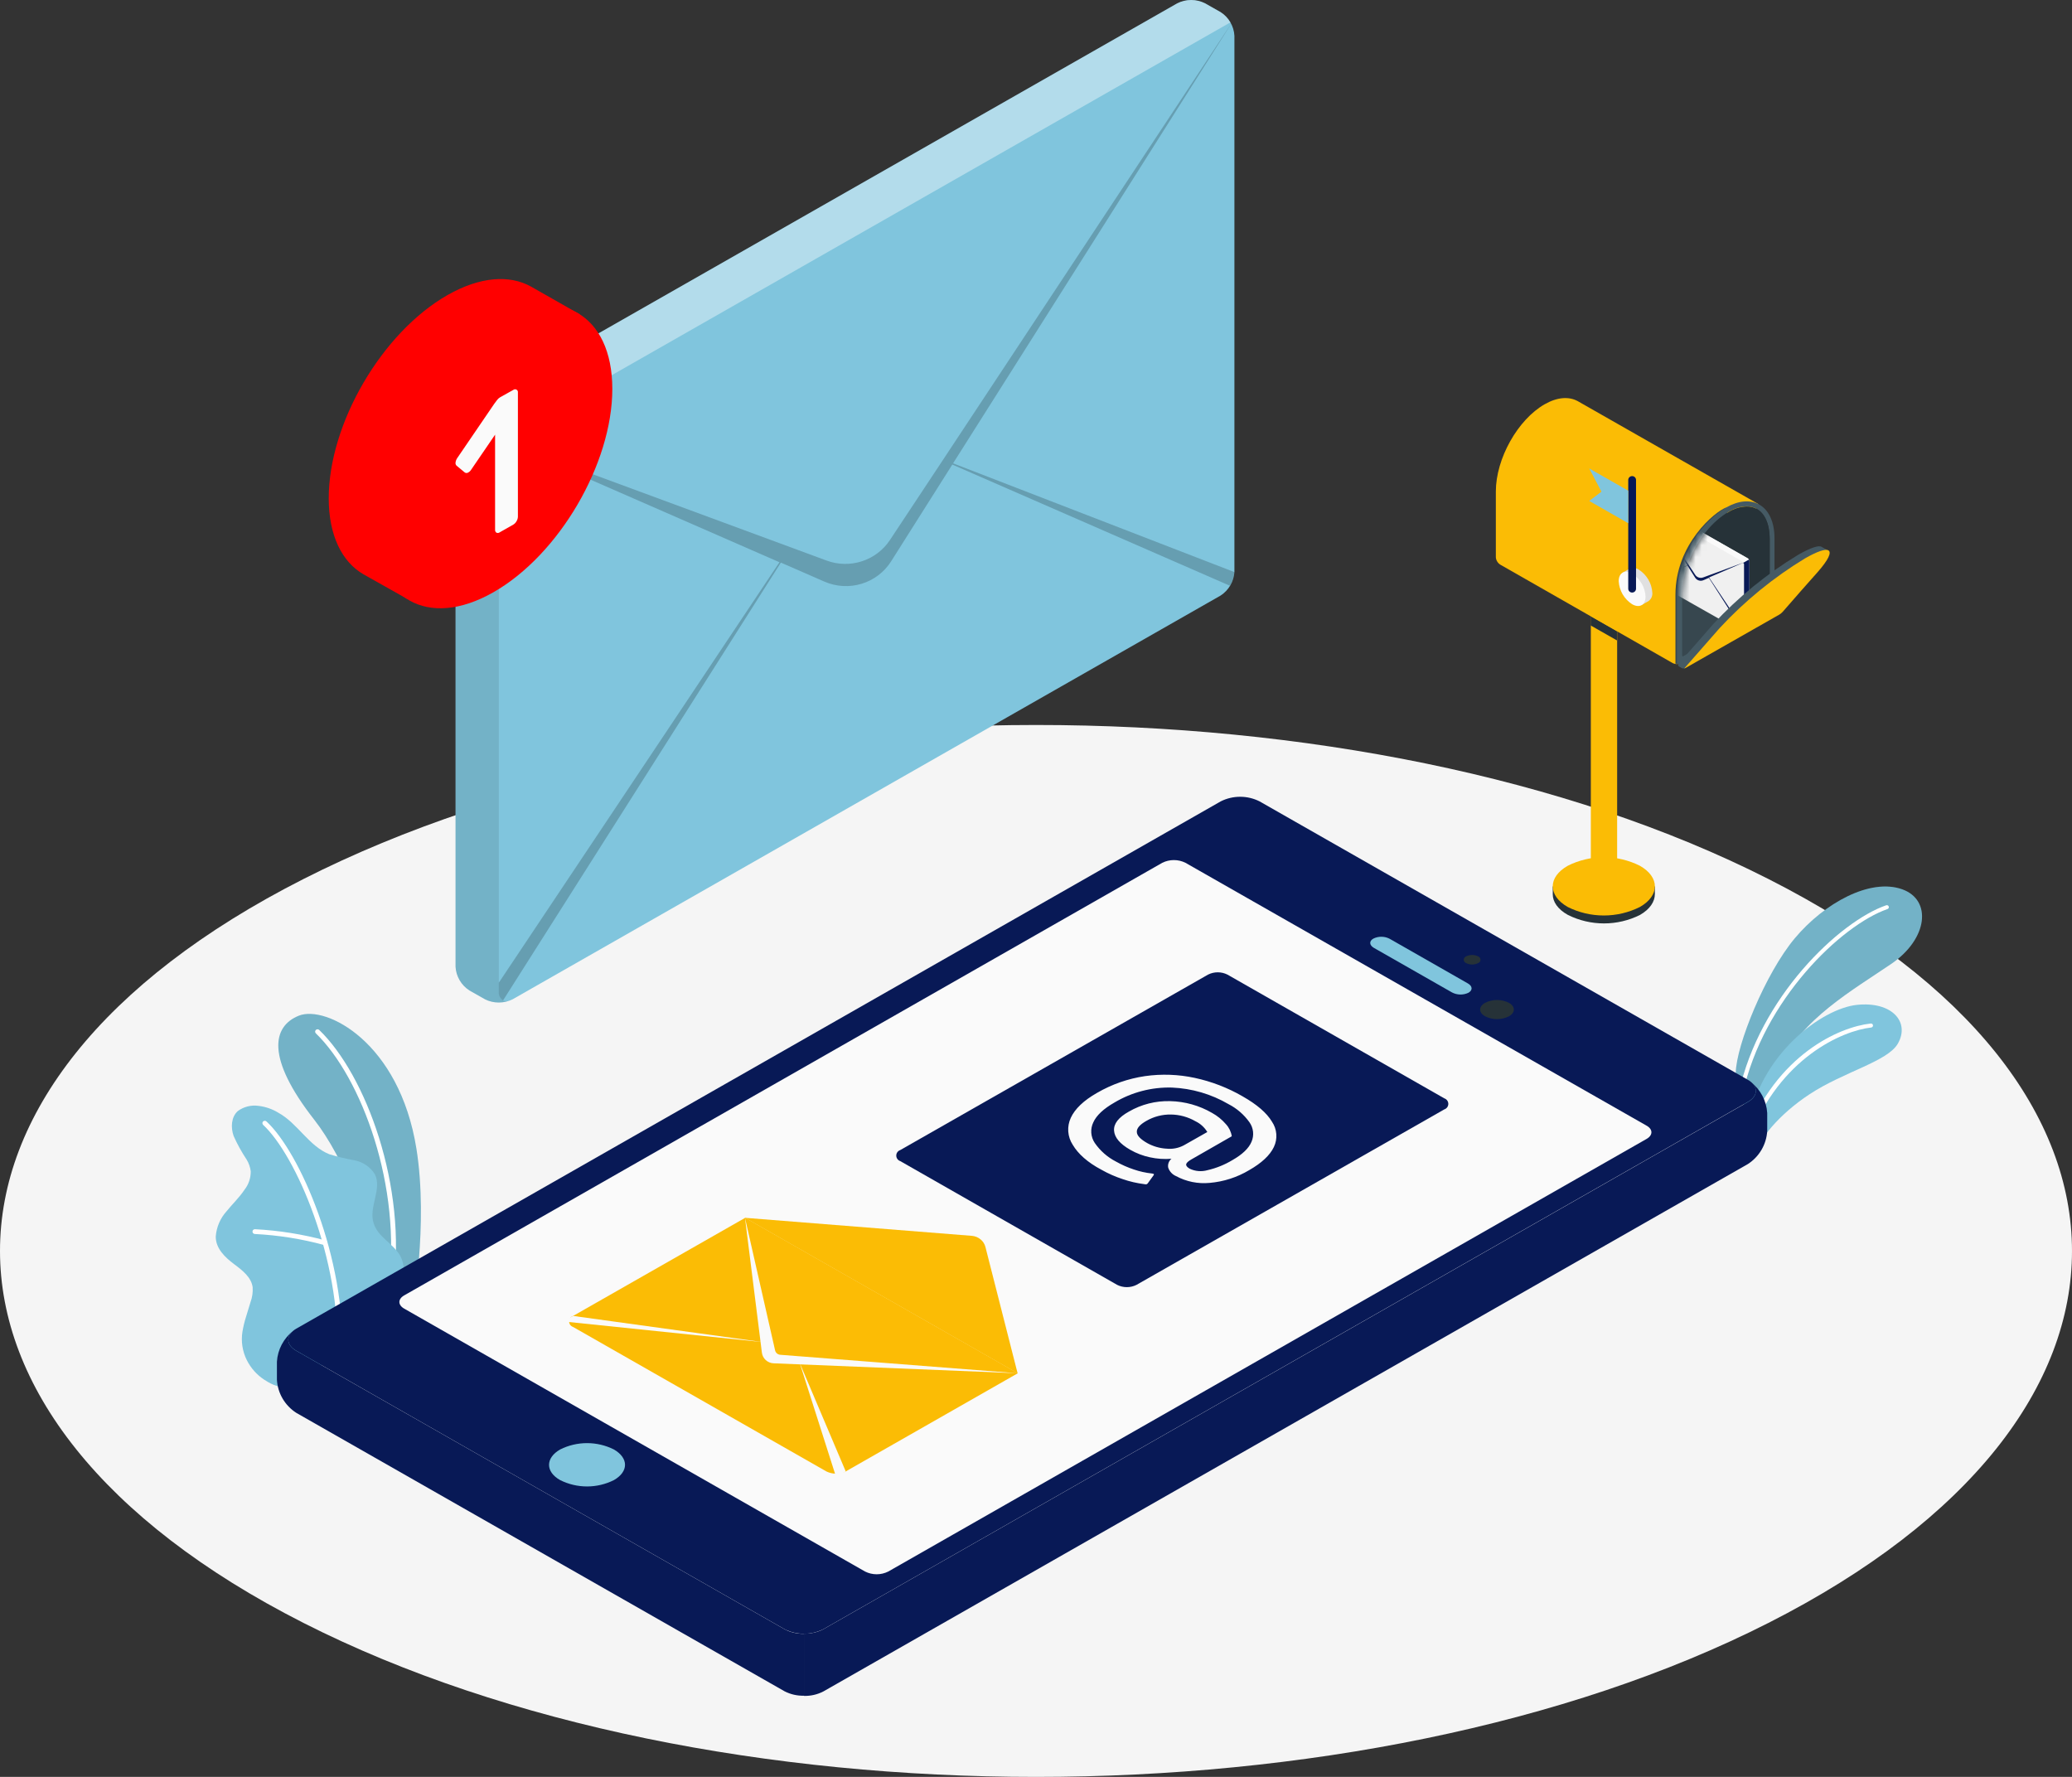 <svg width="344" height="295" viewBox="0 0 344 295" fill="none" xmlns="http://www.w3.org/2000/svg">
<rect x="0" y="0" width="344" height="295" fill="#333333" stroke="none"/>
<path d="M50.373 269.427C117.547 303.524 226.424 303.524 293.614 269.427C360.803 235.33 360.788 180.042 293.614 145.937C226.439 111.833 117.562 111.84 50.373 145.937C-16.817 180.035 -16.765 235.33 50.373 269.427Z" fill="#F5F5F5"/>
<path d="M288.176 178.083C288.258 173.526 293.086 161.61 297.981 155.769C302.877 149.929 310.476 145.739 315.809 147.64C320.764 149.408 320.11 155.85 313.989 160.025C307.868 164.2 298.687 169.417 295.901 176.762L290.167 185.743L288.176 178.083Z" fill="#80C5DD"/>
<path opacity="0.1" d="M288.176 178.083C288.258 173.526 293.086 161.61 297.981 155.769C302.877 149.929 310.476 145.739 315.809 147.64C320.764 149.408 320.11 155.85 313.989 160.025C307.868 164.2 298.687 169.417 295.901 176.762L290.167 185.743L288.176 178.083Z" fill="black"/>
<path d="M289.052 181.781C289.124 181.776 289.193 181.749 289.248 181.702C289.303 181.656 289.341 181.594 289.357 181.524C292.722 166.013 305.699 153.583 313.365 150.919C313.408 150.905 313.447 150.883 313.48 150.854C313.514 150.825 313.541 150.79 313.56 150.75C313.58 150.71 313.591 150.667 313.593 150.623C313.595 150.579 313.589 150.535 313.573 150.494C313.558 150.453 313.535 150.415 313.506 150.383C313.476 150.35 313.44 150.324 313.4 150.306C313.36 150.288 313.316 150.277 313.272 150.275C313.228 150.274 313.184 150.281 313.143 150.296C305.32 153.011 292.113 165.638 288.696 181.385C288.68 181.471 288.698 181.56 288.746 181.634C288.795 181.707 288.87 181.76 288.956 181.781H289.052Z" fill="white"/>
<path d="M291.221 191.782C292.009 189.236 295.255 185.061 300.44 181.656C306.175 177.892 313.38 176.241 315.089 173.255C317.139 169.681 314.116 166.211 308.284 166.827C302.453 167.443 292.068 175.111 290.226 186.902L291.221 191.782Z" fill="#80C5DD"/>
<path d="M290.144 189.074C290.209 189.07 290.271 189.047 290.324 189.01C290.376 188.972 290.417 188.921 290.442 188.861C295.508 175.617 305.885 171.112 310.661 170.584C310.705 170.579 310.748 170.566 310.787 170.545C310.826 170.524 310.86 170.496 310.888 170.462C310.915 170.428 310.936 170.388 310.948 170.346C310.96 170.304 310.964 170.26 310.959 170.217C310.955 170.173 310.942 170.13 310.921 170.092C310.901 170.053 310.872 170.019 310.837 169.991C310.802 169.964 310.762 169.943 310.719 169.932C310.676 169.92 310.631 169.917 310.587 169.923C305.306 170.503 294.988 175.104 289.788 188.627C289.756 188.708 289.759 188.799 289.795 188.879C289.832 188.959 289.898 189.021 289.981 189.052C290.031 189.079 290.089 189.086 290.144 189.074Z" fill="white"/>
<path d="M62.83 221.183L68.453 218.006C68.453 218.006 71.15 203.331 69.136 190.711C66.299 172.969 54.072 166.849 49.63 168.617C45.188 170.386 44.14 175.632 52.163 185.882C56.895 191.936 62.986 204.725 62.83 221.183Z" fill="#80C5DD"/>
<g opacity="0.1">
<path d="M62.83 221.183L68.453 218.006C68.453 218.006 71.15 203.331 69.136 190.711C66.299 172.969 54.072 166.849 49.63 168.617C45.188 170.386 44.14 175.632 52.163 185.882C56.895 191.936 62.986 204.725 62.83 221.183Z" fill="black"/>
</g>
<path d="M64.865 214.139H64.813C64.761 214.133 64.71 214.116 64.664 214.09C64.618 214.064 64.578 214.029 64.546 213.987C64.514 213.945 64.491 213.898 64.478 213.847C64.465 213.796 64.463 213.743 64.472 213.692C66.797 197.087 60.014 178.89 52.438 171.552C52.4 171.516 52.37 171.473 52.349 171.425C52.329 171.377 52.318 171.326 52.318 171.274C52.318 171.222 52.329 171.17 52.349 171.122C52.37 171.074 52.4 171.031 52.438 170.995C52.513 170.921 52.614 170.88 52.72 170.88C52.826 170.88 52.927 170.921 53.002 170.995C60.742 178.464 67.629 196.955 65.274 213.809C65.256 213.903 65.206 213.987 65.131 214.048C65.056 214.108 64.962 214.141 64.865 214.139Z" fill="white"/>
<path d="M47.23 230.083C46.346 230.59 44.512 229.489 43.813 229.019C42.61 228.213 41.638 227.114 40.99 225.828C40.254 224.369 39.994 222.72 40.248 221.11C40.388 220.263 40.59 219.427 40.849 218.608L41.592 216.172C41.879 215.387 42 214.553 41.949 213.721C41.733 212.055 40.24 210.889 38.881 209.883C37.395 208.768 35.813 207.301 35.82 205.297C35.931 203.745 36.558 202.272 37.603 201.108C38.576 199.897 39.728 198.826 40.575 197.542C41.272 196.661 41.644 195.571 41.629 194.453C41.539 193.765 41.307 193.103 40.946 192.508C40.12 191.268 39.4 189.962 38.792 188.605C38.294 187.203 38.368 185.464 39.475 184.459C39.97 184.094 40.534 183.83 41.133 183.683C41.733 183.535 42.356 183.507 42.967 183.6C44.116 183.742 45.221 184.127 46.205 184.73C49.429 186.499 51.264 190.263 54.681 191.628C56.038 192.043 57.42 192.376 58.819 192.626C59.518 192.754 60.182 193.025 60.77 193.422C61.357 193.819 61.853 194.332 62.228 194.93C63.484 197.402 61.151 200.455 62.035 203.082C62.778 205.408 65.103 206.295 66.388 208.387C66.909 209.313 67.119 210.379 66.99 211.432C66.875 213.207 66.435 214.948 65.69 216.568C64.853 218.178 63.897 219.726 62.83 221.198C62.778 221.234 47.364 230.01 47.23 230.083Z" fill="#80C5DD"/>
<path d="M56.36 225.27C56.307 225.268 56.255 225.256 56.207 225.234C56.159 225.213 56.116 225.182 56.08 225.144C56.044 225.106 56.017 225.061 55.998 225.012C55.98 224.963 55.971 224.911 55.973 224.859C56.635 209.142 49.132 191.782 43.679 186.741C43.607 186.666 43.566 186.566 43.566 186.462C43.566 186.358 43.607 186.258 43.679 186.183C43.755 186.11 43.856 186.069 43.962 186.069C44.068 186.069 44.169 186.11 44.244 186.183C49.808 191.32 57.459 208.974 56.791 224.918C56.779 225.02 56.728 225.115 56.648 225.18C56.567 225.246 56.464 225.278 56.36 225.27Z" fill="white"/>
<path d="M53.975 206.706H53.856C50.086 205.678 46.212 205.061 42.305 204.865C42.253 204.863 42.201 204.85 42.153 204.829C42.105 204.807 42.062 204.776 42.026 204.738C41.99 204.7 41.962 204.655 41.944 204.606C41.926 204.558 41.917 204.506 41.919 204.454C41.92 204.401 41.932 204.35 41.953 204.302C41.975 204.254 42.006 204.211 42.045 204.175C42.084 204.14 42.13 204.112 42.179 204.094C42.229 204.077 42.282 204.069 42.335 204.072C46.312 204.278 50.255 204.907 54.094 205.95C54.183 205.981 54.258 206.041 54.306 206.12C54.355 206.199 54.374 206.293 54.359 206.385C54.345 206.476 54.299 206.56 54.229 206.621C54.159 206.683 54.069 206.718 53.975 206.721V206.706Z" fill="white"/>
<path d="M49.191 224.25L130.257 270.476C131.254 270.976 132.356 271.236 133.473 271.236C134.591 271.236 135.693 270.976 136.69 270.476L290.182 182.933C291.957 181.92 291.957 180.277 290.182 179.264L209.109 133.038C208.112 132.538 207.01 132.278 205.892 132.278C204.774 132.278 203.673 132.538 202.676 133.038L49.191 220.581C47.416 221.601 47.416 223.238 49.191 224.25Z" fill="#081956"/>
<path d="M93.004 245.727C94.385 246.418 95.912 246.778 97.461 246.778C99.009 246.778 100.536 246.418 101.918 245.727C104.384 244.318 104.384 242.058 101.918 240.635C100.536 239.944 99.009 239.584 97.461 239.584C95.912 239.584 94.385 239.944 93.004 240.635C90.537 242.044 90.537 244.348 93.004 245.727Z" fill="#80C5DD"/>
<path d="M130.257 270.484L49.191 224.258C47.602 223.355 47.438 221.946 48.686 220.934C47.894 221.553 47.243 222.331 46.776 223.216C46.309 224.101 46.036 225.074 45.975 226.07V229.056C46.035 230.159 46.357 231.232 46.916 232.188C47.475 233.144 48.255 233.957 49.191 234.559L130.257 280.786C131.249 281.295 132.356 281.548 133.473 281.519V271.239C132.354 271.261 131.247 271.001 130.257 270.484Z" fill="#081956"/>
<path d="M290.182 193.257C291.118 192.653 291.896 191.841 292.455 190.885C293.014 189.929 293.337 188.856 293.398 187.754V184.767C293.335 183.771 293.061 182.798 292.593 181.913C292.124 181.028 291.472 180.251 290.679 179.631C291.935 180.644 291.771 182.052 290.182 182.962L136.69 270.484C135.698 270.995 134.591 271.248 133.473 271.217V281.549C134.591 281.579 135.698 281.326 136.69 280.815L290.182 193.257Z" fill="#081956"/>
<path d="M143.62 260.901L67.109 217.258C66.039 216.649 66.039 215.665 67.109 215.056L192.959 143.244C193.558 142.944 194.22 142.788 194.891 142.788C195.562 142.788 196.224 142.944 196.822 143.244L273.371 186.88C274.441 187.482 274.441 188.473 273.371 189.082L147.476 260.901C146.879 261.201 146.218 261.358 145.548 261.358C144.878 261.358 144.218 261.201 143.62 260.901Z" fill="#FAFAFA"/>
<path d="M123.72 202.179L168.981 227.985L140.411 244.282C139.912 244.528 139.361 244.656 138.803 244.656C138.245 244.656 137.694 244.528 137.195 244.282L95.15 220.303C94.957 220.238 94.788 220.114 94.669 219.95C94.549 219.785 94.485 219.588 94.485 219.385C94.485 219.183 94.549 218.986 94.669 218.821C94.788 218.657 94.957 218.533 95.15 218.468L123.72 202.179Z" fill="#FBBC05"/>
<path d="M168.944 227.985L163.61 207.044C163.489 206.544 163.208 206.096 162.808 205.767C162.403 205.428 161.903 205.22 161.374 205.173L123.69 202.179L168.944 227.985Z" fill="#FBBC05"/>
<path d="M168.944 227.985L128.437 226.334C127.952 226.315 127.489 226.126 127.133 225.8C126.776 225.475 126.549 225.035 126.491 224.558L123.683 202.172L168.944 227.985Z" fill="#FBBC05" fill-opacity="0.41"/>
<path d="M168.944 227.985L128.437 226.334C127.952 226.315 127.489 226.126 127.133 225.8C126.776 225.475 126.549 225.035 126.491 224.558L123.683 202.172L128.682 224.184C128.727 224.38 128.834 224.557 128.988 224.689C129.141 224.821 129.333 224.901 129.536 224.918L168.944 227.985Z" fill="#FAFAFA"/>
<path d="M132.768 226.268L138.807 245.199L140.411 244.282L132.768 226.268Z" fill="#FAFAFA"/>
<path d="M93.546 219.385L95.15 218.468L126.736 222.827L93.546 219.385Z" fill="#FAFAFA"/>
<path d="M149.466 192.765L185.472 213.31C185.97 213.56 186.521 213.69 187.08 213.69C187.639 213.69 188.19 213.56 188.688 213.31L239.788 184.18C239.982 184.115 240.15 183.992 240.27 183.827C240.389 183.663 240.453 183.465 240.453 183.263C240.453 183.061 240.389 182.863 240.27 182.699C240.15 182.534 239.982 182.411 239.788 182.346L203.782 161.801C203.284 161.551 202.733 161.421 202.174 161.421C201.615 161.421 201.064 161.551 200.566 161.801L149.466 190.931C149.272 190.996 149.104 191.119 148.985 191.284C148.865 191.448 148.801 191.646 148.801 191.848C148.801 192.05 148.865 192.248 148.985 192.412C149.104 192.577 149.272 192.7 149.466 192.765Z" fill="#081956"/>
<path d="M178.095 190.05C177.666 189.392 177.412 188.637 177.356 187.856C177.301 187.075 177.445 186.293 177.776 185.582C178.445 184.114 179.9 182.705 182.136 181.436C184.588 180.012 187.294 179.068 190.107 178.655C192.851 178.265 195.644 178.364 198.352 178.949C201.146 179.549 203.826 180.582 206.293 182.008C208.68 183.363 210.305 184.762 211.166 186.205C211.587 186.82 211.839 187.532 211.896 188.272C211.953 189.012 211.815 189.754 211.493 190.424C210.84 191.797 209.465 193.081 207.385 194.269C205.391 195.46 203.147 196.183 200.826 196.382C198.894 196.568 196.95 196.174 195.247 195.252C194.942 195.122 194.669 194.929 194.445 194.686C194.221 194.443 194.051 194.156 193.947 193.844C193.898 193.574 193.922 193.295 194.017 193.037C194.113 192.78 194.276 192.551 194.49 192.376C193.293 192.472 192.089 192.391 190.917 192.134C189.768 191.89 188.665 191.469 187.648 190.887C185.935 189.908 185.038 188.847 184.959 187.702C184.88 186.558 185.7 185.506 187.418 184.547C189.491 183.346 191.864 182.744 194.267 182.808C196.721 182.862 199.12 183.536 201.235 184.767C202.11 185.249 202.89 185.883 203.537 186.638C204.052 187.198 204.388 187.894 204.503 188.641L197.818 192.472C197.275 192.78 196.978 193.051 196.934 193.286C196.889 193.521 197.082 193.77 197.506 194.02C198.431 194.464 199.489 194.552 200.477 194.269C201.932 193.933 203.323 193.371 204.6 192.604C206.279 191.65 207.341 190.623 207.786 189.544C208.01 189.021 208.095 188.45 208.034 187.885C207.973 187.32 207.768 186.78 207.437 186.315C206.541 185.051 205.348 184.019 203.961 183.307C201.11 181.641 197.888 180.696 194.579 180.556C191.222 180.462 187.909 181.323 185.033 183.036C183.206 184.078 182.032 185.178 181.512 186.337C181.252 186.877 181.137 187.474 181.178 188.071C181.22 188.667 181.417 189.243 181.75 189.742C182.65 191.05 183.865 192.117 185.286 192.846C186.23 193.379 187.225 193.819 188.257 194.159C189.22 194.488 190.216 194.709 191.229 194.82C191.337 194.828 191.442 194.855 191.541 194.9C191.593 194.9 191.593 194.996 191.541 195.091L190.56 196.449C190.52 196.501 190.472 196.548 190.419 196.588C190.275 196.637 190.118 196.637 189.973 196.588C188.748 196.435 187.543 196.155 186.378 195.751C185.16 195.352 183.985 194.833 182.872 194.203C180.569 192.985 178.979 191.554 178.095 190.05ZM193.584 190.689C194.608 190.817 195.647 190.624 196.555 190.138L200.44 187.937C199.98 187.166 199.3 186.546 198.486 186.154C197.246 185.436 195.838 185.049 194.401 185.031C192.969 185.007 191.558 185.372 190.322 186.088C189.238 186.704 188.71 187.313 188.74 187.915C188.74 188.517 189.349 189.14 190.486 189.786C191.439 190.308 192.496 190.619 193.584 190.696V190.689Z" fill="#FAFAFA"/>
<path d="M243.42 159.893C243.726 160.049 244.064 160.13 244.408 160.13C244.752 160.13 245.091 160.049 245.396 159.893C245.514 159.853 245.616 159.777 245.689 159.676C245.761 159.576 245.8 159.455 245.8 159.332C245.8 159.208 245.761 159.088 245.689 158.988C245.616 158.887 245.514 158.811 245.396 158.771C245.089 158.62 244.751 158.542 244.408 158.542C244.065 158.542 243.727 158.62 243.42 158.771C243.302 158.811 243.2 158.887 243.128 158.988C243.055 159.088 243.016 159.208 243.016 159.332C243.016 159.455 243.055 159.576 243.128 159.676C243.2 159.777 243.302 159.853 243.42 159.893Z" fill="#263238"/>
<path d="M246.57 168.728C247.181 169.035 247.857 169.195 248.542 169.195C249.228 169.195 249.903 169.035 250.514 168.728C251.606 168.111 251.606 167.099 250.514 166.482C249.903 166.175 249.228 166.015 248.542 166.015C247.857 166.015 247.181 166.175 246.57 166.482C245.456 167.099 245.456 168.111 246.57 168.728Z" fill="#263238"/>
<path d="M243.792 164.817C244.534 164.398 244.482 163.709 243.702 163.268L230.733 155.865C230.316 155.644 229.851 155.525 229.379 155.518C228.906 155.51 228.438 155.614 228.014 155.821C227.271 156.232 227.33 156.929 228.103 157.369L241.073 164.765C241.49 164.983 241.954 165.101 242.426 165.11C242.898 165.119 243.366 165.018 243.792 164.817Z" fill="#80C5DD"/>
<path d="M75.629 71.506C75.67 70.718 75.899 69.951 76.298 69.267C76.697 68.583 77.254 68.003 77.924 67.573L195.463 0.545C196.175 0.187 196.963 0 197.762 0C198.561 0 199.349 0.187 200.061 0.545L202.646 2.012C203.315 2.442 203.871 3.021 204.27 3.703C204.669 4.386 204.899 5.151 204.941 5.938V94.942C204.896 95.729 204.664 96.494 204.266 97.177C203.867 97.86 203.313 98.441 202.646 98.874L85.107 165.902C84.395 166.257 83.609 166.442 82.812 166.442C82.015 166.442 81.228 166.257 80.517 165.902L77.924 164.435C77.258 164.002 76.703 163.42 76.305 162.737C75.906 162.054 75.675 161.289 75.629 160.502V71.506Z" fill="#80C5DD"/>
<path opacity="0.4" d="M76.297 69.268L82.82 72.981L204.273 3.715C203.886 3.024 203.329 2.441 202.653 2.02L200.054 0.552C199.343 0.194 198.556 0.007 197.758 0.007C196.96 0.007 196.174 0.194 195.463 0.552L77.932 67.573C77.247 67.987 76.683 68.572 76.297 69.268Z" fill="white"/>
<path opacity="0.1" d="M75.629 71.498V160.487C75.671 161.276 75.902 162.043 76.302 162.727C76.703 163.41 77.261 163.991 77.932 164.42L80.517 165.888C80.717 166.003 80.928 166.096 81.148 166.167C81.455 166.267 81.771 166.338 82.092 166.379C82.695 166.457 83.308 166.434 83.904 166.313C84.055 166.283 84.204 166.244 84.35 166.196C84.445 166.171 84.537 166.136 84.625 166.093C84.451 166.167 84.264 166.205 84.075 166.205C83.886 166.205 83.699 166.167 83.525 166.093C83.284 165.934 83.092 165.714 82.968 165.456C82.843 165.197 82.792 164.91 82.82 164.626V75.585C82.797 75.182 82.899 74.781 83.112 74.436C83.326 74.091 83.641 73.819 84.016 73.656L82.82 72.966L76.297 69.253C75.886 69.934 75.656 70.706 75.629 71.498Z" fill="black"/>
<path opacity="0.2" d="M82.819 72.981L137.254 93.071C139.137 93.762 141.202 93.801 143.109 93.179C145.017 92.558 146.654 91.314 147.751 89.651L156.494 76.444L204.704 3.48L158.232 76.921L204.941 94.978C204.894 95.784 204.638 96.565 204.199 97.246L158.106 77.126L147.944 93.195C146.816 94.979 145.076 96.301 143.041 96.918C141.006 97.535 138.814 97.407 136.868 96.556L129.64 93.401L83.518 166.086C83.277 165.927 83.084 165.707 82.96 165.448C82.836 165.19 82.785 164.903 82.812 164.618V163.151L129.41 93.342L82.819 72.981Z" fill="black"/>
<path d="M96.287 52.201L88.25 47.63L88.175 47.586C84.61 45.597 79.722 45.898 74.307 48.98C63.409 55.194 54.577 70.31 54.577 82.732C54.577 88.932 56.805 93.298 60.334 95.338L67.643 99.454L69.389 96.571C71.378 96.124 73.286 95.382 75.049 94.369C85.947 88.154 94.779 73.039 94.779 60.617C94.778 58.94 94.571 57.27 94.162 55.642L96.287 52.201Z" fill="#FF0000"/>
<path d="M81.928 53.316C71.023 59.531 62.191 74.646 62.191 87.069C62.191 99.491 71.023 104.539 81.921 98.324C92.818 92.109 101.658 76.987 101.658 64.572C101.658 52.157 92.826 47.094 81.928 53.316Z" fill="#FF0000"/>
<path d="M75.792 77.302C75.722 77.231 75.671 77.143 75.644 77.047C75.617 76.951 75.614 76.85 75.636 76.752C75.674 76.487 75.776 76.236 75.933 76.018L82.032 67.074C82.188 66.861 82.337 66.648 82.5 66.443C82.636 66.251 82.81 66.089 83.013 65.966L85.241 64.719C85.315 64.665 85.403 64.633 85.495 64.628C85.587 64.623 85.679 64.645 85.758 64.692C85.837 64.738 85.901 64.806 85.941 64.888C85.981 64.97 85.996 65.061 85.984 65.152V85.799C85.972 86.059 85.893 86.312 85.754 86.533C85.631 86.762 85.449 86.954 85.226 87.091L82.953 88.382C82.877 88.439 82.787 88.473 82.693 88.483C82.599 88.492 82.504 88.475 82.418 88.433C82.341 88.38 82.279 88.307 82.24 88.222C82.2 88.136 82.185 88.042 82.195 87.949V72.166L78.221 77.985C78.09 78.198 77.899 78.368 77.672 78.477C77.589 78.517 77.497 78.535 77.405 78.527C77.313 78.519 77.226 78.487 77.152 78.432L75.792 77.302Z" fill="#FAFAFA"/>
<path d="M257.794 148.468V147.155H258.121C258.614 146.263 259.363 145.535 260.275 145.064C262.133 144.134 264.187 143.65 266.27 143.65C268.353 143.65 270.406 144.134 272.265 145.064C273.176 145.535 273.926 146.263 274.419 147.155H274.746V148.424C274.746 149.679 273.943 150.941 272.265 151.902C270.411 152.825 268.363 153.305 266.288 153.304C264.212 153.302 262.165 152.82 260.312 151.895C258.611 150.956 257.787 149.694 257.794 148.468Z" fill="#263238"/>
<path d="M272.264 143.736C270.407 142.803 268.353 142.316 266.27 142.316C264.186 142.316 262.132 142.803 260.275 143.736C256.962 145.622 256.962 148.681 260.275 150.574C262.133 151.504 264.187 151.988 266.27 151.988C268.353 151.988 270.406 151.504 272.264 150.574C275.578 148.681 275.578 145.622 272.264 143.736Z" fill="#FBBC05"/>
<path d="M268.483 96.864V146.597C268.466 146.787 268.397 146.969 268.285 147.123C268.173 147.278 268.021 147.4 267.845 147.478C267.367 147.72 266.837 147.846 266.3 147.846C265.762 147.846 265.233 147.72 264.754 147.478C264.578 147.4 264.426 147.278 264.314 147.123C264.202 146.969 264.133 146.787 264.116 146.597V96.864H268.483Z" fill="#FBBC05"/>
<path d="M264.086 102.279V103.835L268.454 106.322V104.774L264.086 102.279Z" fill="#263238"/>
<path d="M291.95 83.693L291.578 84.427L287.582 92.337L285.688 96.13L279.27 108.846L278.564 110.248H278.438C278.179 110.256 277.923 110.198 277.695 110.079L249.088 93.746C248.875 93.612 248.697 93.431 248.567 93.217C248.438 93.003 248.362 92.761 248.345 92.513V81.595C248.345 76.15 251.978 69.664 256.457 67.111C258.582 65.9 260.506 65.804 261.954 66.604L291.95 83.693Z" fill="#FBBC05"/>
<path d="M286.549 84.273C284.737 84.933 278.163 90.297 278.163 98.75C278.163 105.852 278.163 109.536 278.163 110.203H278.43H278.556L279.262 108.802L285.688 96.13L287.582 92.373L288.02 91.515L286.549 84.273Z" fill="#37474F"/>
<path d="M294.304 101.266C294.233 101.386 294.13 101.485 294.007 101.553L293.933 101.597L279.158 110.071C278.974 110.168 278.771 110.223 278.564 110.233H278.437V98.75C278.474 96.672 278.91 94.62 279.723 92.704L280.465 93.115L285.702 96.101L293.829 100.745L294.245 100.98C294.29 101.011 294.321 101.058 294.332 101.112C294.343 101.165 294.333 101.22 294.304 101.266Z" fill="#37474F"/>
<path d="M291.95 83.693C290.516 82.959 288.622 83.084 286.549 84.273C284.006 85.852 281.95 88.09 280.607 90.745C280.266 91.38 279.961 92.034 279.693 92.704C278.881 94.62 278.444 96.672 278.408 98.75V110.226H278.534C278.742 110.216 278.945 110.16 279.128 110.064L293.896 101.633L293.97 101.589C294.087 101.513 294.188 101.416 294.267 101.303C294.475 101.046 294.595 100.73 294.609 100.401V89.526C294.646 86.591 293.606 84.559 291.95 83.693ZM293.599 100.863L279.485 108.934C279.366 109 279.269 108.934 279.269 108.809V98.75C279.307 96.815 279.708 94.905 280.451 93.115C280.459 93.076 280.474 93.038 280.495 93.004C280.78 92.296 281.107 91.605 281.476 90.935C282.727 88.498 284.624 86.441 286.965 84.985C287.872 84.416 288.915 84.095 289.989 84.053C290.542 84.047 291.089 84.178 291.578 84.434C292.99 85.168 293.807 86.98 293.807 89.497V100.503C293.803 100.575 293.782 100.645 293.746 100.707C293.71 100.77 293.659 100.823 293.599 100.863Z" fill="#455A64"/>
<path d="M293.814 89.526V100.775L280.443 93.144C280.451 93.105 280.467 93.068 280.488 93.034C281.921 89.497 284.336 86.496 286.958 85.014C287.865 84.445 288.908 84.124 289.981 84.082C292.351 84.053 293.814 86.144 293.814 89.526Z" fill="#263238"/>
<path d="M269.345 95.103L270.526 94.428C270.778 94.315 271.056 94.27 271.331 94.297C271.606 94.325 271.869 94.423 272.094 94.582C272.742 95 273.282 95.564 273.669 96.227C274.057 96.89 274.28 97.633 274.322 98.397C274.349 98.666 274.304 98.937 274.192 99.183C274.08 99.428 273.905 99.641 273.683 99.799L272.591 100.423L272.391 100.092C272.167 100.044 271.951 99.962 271.752 99.85C271.103 99.432 270.563 98.868 270.176 98.206C269.789 97.543 269.565 96.799 269.523 96.035C269.525 95.845 269.548 95.655 269.59 95.47L269.345 95.103Z" fill="#E0E0E0"/>
<path d="M270.972 95.228C271.62 95.645 272.16 96.207 272.547 96.869C272.934 97.53 273.158 98.273 273.2 99.036C273.2 100.445 272.198 101.01 270.972 100.313C270.324 99.894 269.784 99.33 269.397 98.667C269.01 98.005 268.786 97.261 268.743 96.497C268.736 95.096 269.739 94.523 270.972 95.228Z" fill="#FAFAFA"/>
<path d="M270.972 98.376C270.801 98.376 270.636 98.308 270.515 98.189C270.394 98.069 270.326 97.906 270.326 97.737V79.68C270.326 79.51 270.394 79.348 270.515 79.228C270.636 79.109 270.801 79.041 270.972 79.041C271.143 79.041 271.308 79.109 271.429 79.228C271.55 79.348 271.618 79.51 271.618 79.68V97.737C271.618 97.906 271.55 98.069 271.429 98.189C271.308 98.308 271.143 98.376 270.972 98.376Z" fill="#081956"/>
<path d="M270.326 81.463L263.848 77.772L265.876 81.624L263.848 83.165L270.326 86.863V81.463Z" fill="#80C5DD"/>
<mask id="mask0_91_275" style="mask-type:luminance" maskUnits="userSpaceOnUse" x="279" y="84" width="15" height="27">
<path d="M293.814 89.526C293.814 86.173 292.329 84.082 289.989 84.082C288.915 84.124 287.872 84.445 286.965 85.014C284.343 86.481 281.929 89.497 280.495 93.034C280.474 93.068 280.459 93.105 280.451 93.144C279.708 94.931 279.307 96.84 279.27 98.772V110.783L293.814 102.492V89.526Z" fill="white"/>
</mask>
<g mask="url(#mask0_91_275)">
<path d="M290.442 93.195C290.437 93.097 290.409 93.001 290.36 92.916C290.311 92.831 290.242 92.758 290.159 92.704L275.511 84.354C275.422 84.31 275.324 84.288 275.225 84.288C275.126 84.288 275.028 84.31 274.939 84.354L274.612 84.537C274.529 84.591 274.46 84.664 274.411 84.749C274.362 84.835 274.334 84.931 274.33 85.029V96.13C274.336 96.228 274.364 96.323 274.413 96.408C274.462 96.493 274.53 96.567 274.612 96.622L289.283 104.935C289.372 104.979 289.47 105.001 289.569 105.001C289.668 105.001 289.766 104.979 289.855 104.935L290.182 104.752C290.265 104.698 290.333 104.625 290.382 104.539C290.431 104.454 290.459 104.358 290.464 104.26L290.442 93.195Z" fill="#F0F0F0"/>
<path d="M290.36 92.902L289.55 93.364L274.426 84.735C274.475 84.649 274.544 84.576 274.627 84.522L274.954 84.339C275.041 84.292 275.14 84.267 275.24 84.267C275.339 84.267 275.438 84.292 275.526 84.339L290.174 92.689C290.252 92.745 290.316 92.818 290.36 92.902Z" fill="#FAFAFA"/>
<path d="M290.442 93.195V104.282C290.437 104.38 290.409 104.476 290.36 104.561C290.311 104.647 290.242 104.72 290.159 104.774L289.833 104.957L289.758 104.994H289.639C289.563 105.009 289.485 105.009 289.409 104.994H289.357H289.32C289.342 105.005 289.366 105.011 289.391 105.011C289.415 105.011 289.439 105.005 289.461 104.994C289.491 104.974 289.516 104.947 289.531 104.914C289.547 104.882 289.554 104.846 289.55 104.81V93.687C289.552 93.636 289.538 93.587 289.51 93.545C289.482 93.503 289.442 93.47 289.394 93.452L289.55 93.364L290.36 92.902C290.413 92.991 290.441 93.092 290.442 93.195Z" fill="#081956"/>
<path d="M289.55 93.364L282.761 95.866C282.526 95.951 282.269 95.956 282.032 95.878C281.795 95.801 281.591 95.647 281.453 95.441L280.369 93.797L274.359 84.698L280.146 93.856L274.33 96.13C274.335 96.229 274.366 96.325 274.419 96.409L280.168 93.9L281.431 95.903C281.571 96.126 281.789 96.291 282.043 96.368C282.297 96.445 282.57 96.428 282.813 96.321L283.712 95.932L289.461 104.935C289.491 104.915 289.516 104.888 289.531 104.856C289.547 104.823 289.554 104.787 289.55 104.752V104.568L283.741 95.866L289.55 93.364Z" fill="#081956"/>
</g>
<path d="M303.568 91.376L302.015 92.652C301.609 93.243 301.165 93.806 300.685 94.34L296.228 99.425L294.654 101.222L284.521 107.004L279.678 110.974H279.626C279.481 110.997 279.333 110.974 279.203 110.908L278.75 110.651C278.712 110.629 278.679 110.6 278.654 110.564C278.629 110.528 278.612 110.487 278.605 110.445C278.598 110.402 278.601 110.358 278.613 110.316C278.625 110.275 278.646 110.236 278.675 110.203L282.211 106.168L284.44 103.607C288.579 99.139 293.329 95.264 298.554 92.095C300.648 90.906 301.956 90.495 302.424 90.781L303.486 91.39C303.486 91.39 303.56 91.376 303.568 91.376Z" fill="#455A64"/>
<path d="M301.777 94.971L298.806 98.324L298.747 98.397L295.968 101.575C295.803 101.754 295.613 101.91 295.404 102.037L279.804 110.915C279.752 110.946 279.694 110.966 279.634 110.974H279.626L285.242 104.568L285.569 104.201C289.71 99.738 294.46 95.866 299.683 92.696C301.725 91.53 303.033 91.111 303.53 91.353C304.14 91.684 303.575 92.924 301.777 94.971Z" fill="#FBBC05"/>
</svg>
